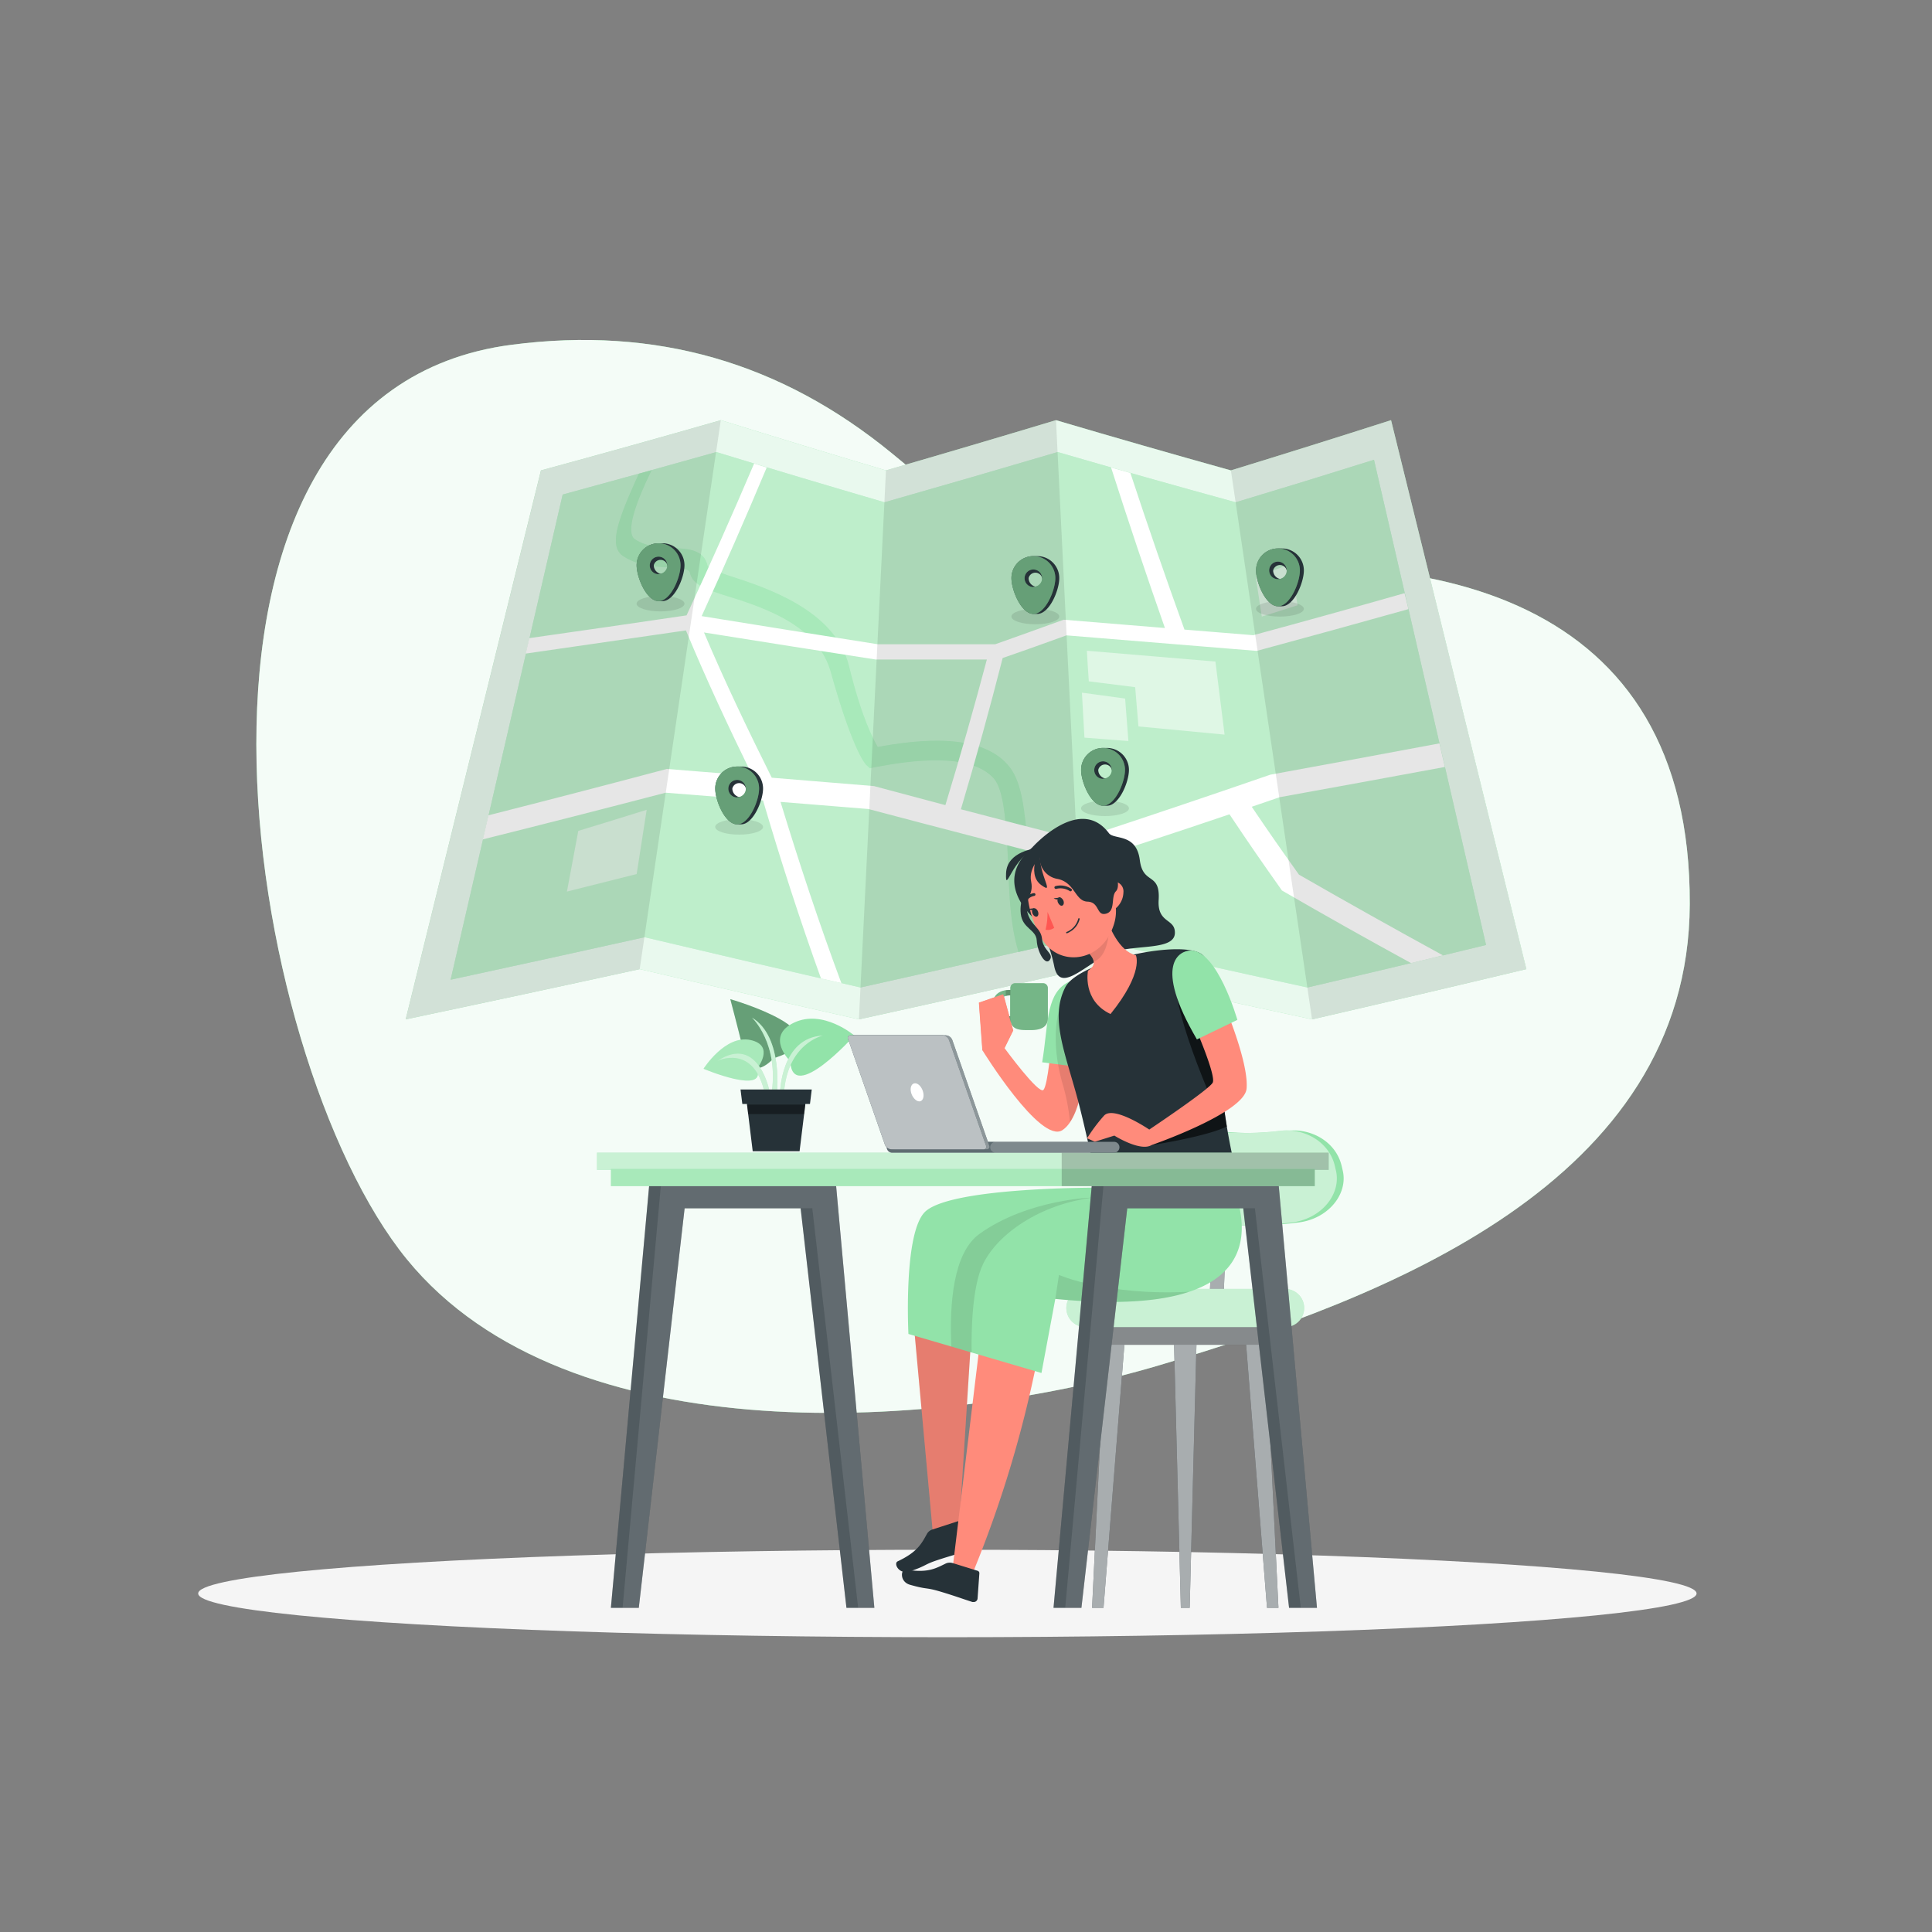 <svg xmlns="http://www.w3.org/2000/svg" viewBox="0 0 500 500"><rect x="0" y="0" width="500" height="500" fill="#808080" stroke="none"/><g id="freepik--background-simple--inject-316"><path d="M300.21,353.27C358.13,336,437.05,306.32,437.31,234c.29-80.24-67.23-94-134.13-85-31.3,4.25-49.94-13.28-72.27-31.61-28.82-23.65-61.21-33-98.46-28.17C35.07,101.84,62.6,273.6,105.29,325.89,147,377,243.63,370.09,300.21,353.27Z" style="fill:#92E3A9"></path><path d="M300.21,353.27C358.13,336,437.05,306.32,437.31,234c.29-80.24-67.23-94-134.13-85-31.3,4.25-49.94-13.28-72.27-31.61-28.82-23.65-61.21-33-98.46-28.17C35.07,101.84,62.6,273.6,105.29,325.89,147,377,243.63,370.09,300.21,353.27Z" style="fill:#fff;opacity:0.9"></path></g><g id="freepik--Shadow--inject-316"><ellipse id="freepik--path--inject-316" cx="245.18" cy="412.39" rx="193.89" ry="11.32" style="fill:#f5f5f5"></ellipse></g><g id="freepik--Map--inject-316"><path d="M318.55,121.74q-22.68-6.33-45.27-13-22,6.63-44,13-21.4-6.37-42.71-13-23.24,6.67-46.56,13L105,263.81q30.31-6.39,60.57-13,28.33,6.62,56.73,13,29-6.36,58-13,29.61,6.65,59.29,13,27.75-6.39,55.44-13L360,108.74Q339.31,115.37,318.55,121.74Z" style="fill:#92E3A9"></path><path d="M318.55,121.74q-22.68-6.33-45.27-13-22,6.63-44,13-21.4-6.37-42.71-13-23.24,6.67-46.56,13L105,263.81q30.31-6.39,60.57-13,28.33,6.62,56.73,13,29-6.36,58-13,29.61,6.65,59.29,13,27.75-6.39,55.44-13L360,108.74Q339.31,115.37,318.55,121.74Z" style="fill:#fff;opacity:0.8"></path><path d="M222.69,255.56q28.62-6.36,57.19-13,29.21,6.65,58.48,13,23.13-5.38,46.23-11-14.52-62.79-29-125.57-17.85,5.61-35.79,11-23.08-6.33-46.08-13-22.38,6.61-44.81,13-21.8-6.37-43.52-13-19.86,5.59-39.77,11-14.52,62.78-29,125.56,25.13-5.42,50.21-11Q194.7,249.16,222.69,255.56Z" style="fill:#92E3A9"></path><path d="M222.69,255.56q28.62-6.36,57.19-13,29.21,6.65,58.48,13,23.13-5.38,46.23-11-14.52-62.79-29-125.57-17.85,5.61-35.79,11-23.08-6.33-46.08-13-22.38,6.61-44.81,13-21.8-6.37-43.52-13-19.86,5.59-39.77,11-14.52,62.78-29,125.56,25.13-5.42,50.21-11Q194.7,249.16,222.69,255.56Z" style="fill:#fff;opacity:0.4"></path><path d="M265.93,218.17c-.75-8-1.36-15.27-4.5-19.47-7-9.29-23.75-7.31-34.27-5.39-1.17-2-4.17-7.57-7.46-21-3.14-12.82-17.66-19-28.86-22.61-3.16-1-7.07-2.34-7.72-3.26-.93-4.23-5-4.43-9-4.61-3.21-.15-6.87-.32-9.79-2.26-2.61-1.74.39-9.95,4.3-17.86l-3.29.9c-.28.61-.57,1.22-.85,1.84-4.65,10.38-7.05,17-3.15,19.52s8.21,2.69,11.77,2.86,5.26.36,5.48,1.48c.58,3,4.29,4.33,10.35,6.19,10.33,3.17,22.89,8,26.06,19.39,5.3,19,8.57,23.5,9.19,24.07l.93.86,1.29-.27c9.41-1.79,24.7-3.93,30.79,2.92,2.39,2.69,3,9.89,3.47,17.05.53,8.91.21,19,2.92,27.84l7.9-1.82C267.56,235.51,266.68,226.13,265.93,218.17Z" style="fill:#92E3A9"></path><path d="M265.93,218.17c-.75-8-1.36-15.27-4.5-19.47-7-9.29-23.75-7.31-34.27-5.39-1.17-2-4.17-7.57-7.46-21-3.14-12.82-17.66-19-28.86-22.61-3.16-1-7.07-2.34-7.72-3.26-.93-4.23-5-4.43-9-4.61-3.21-.15-6.87-.32-9.79-2.26-2.61-1.74.39-9.95,4.3-17.86l-3.29.9c-.28.61-.57,1.22-.85,1.84-4.65,10.38-7.05,17-3.15,19.52s8.21,2.69,11.77,2.86,5.26.36,5.48,1.48c.58,3,4.29,4.33,10.35,6.19,10.33,3.17,22.89,8,26.06,19.39,5.3,19,8.57,23.5,9.19,24.07l.93.86,1.29-.27c9.41-1.79,24.7-3.93,30.79,2.92,2.39,2.69,3,9.89,3.47,17.05.53,8.91.21,19,2.92,27.84l7.9-1.82C267.56,235.51,266.68,226.13,265.93,218.17Z" style="fill:#fff;opacity:0.2"></path><g style="opacity:0.5"><path d="M281.28,168.41l33.27,2.8c.95,7.56,1.42,11.35,2.37,18.91L294.63,188l-.85-10.16-12-1.51C281.56,173.17,281.46,171.58,281.28,168.41Z" style="fill:#fff"></path><path d="M280,179.26l11.18,1.52.85,11-11.38-.88Z" style="fill:#fff"></path></g><path d="M334,145.91c-3.56,1.41-5.35,2.11-9,3.52l1.55,10.14c3.73-1.17,5.58-1.75,9.27-2.93C335.12,152.35,334.75,150.2,334,145.91Z" style="fill:#fff;opacity:0.5"></path><path d="M167.36,209.57c-7,2.19-10.55,3.28-17.7,5.46-1.17,6.28-1.76,9.43-2.94,15.71,7.28-1.82,10.89-2.72,18.05-4.54C165.8,219.55,166.32,216.22,167.36,209.57Z" style="fill:#fff;opacity:0.5"></path><path d="M276,164.43q24.51,2,49,4l.32,0q19.62-5.3,39.18-10.79l-1-4.13q-19.54,5.56-39.15,10.88l-17.81-1.45q-7.31-20.19-14-40.54l-5-1.42q6.68,20.88,13.94,41.55l-26.21-2.15c-7,2.54-10.55,3.82-17.73,6.36H227.21q-22.82-3.6-45.62-7.29,8.73-19.11,16.84-38.47l-3.27-1q-8.43,19.79-17.48,39.28-20.34,3-40.7,5.89c-.37,1.62-.56,2.43-.93,4q20.73-3,41.47-6c5.29,12.76,11.14,25.22,17.21,37.63L172.58,199Q149.53,205.13,126.4,211c-.58,2.49-.87,3.74-1.44,6.23q23.69-5.92,47.31-12.08l25.2,2c4.56,15.5,9.52,30.88,15,46.07l5.27,1.2C212,239,206.81,223.31,202,207.53l22.73,1.84Q252,216.6,279.4,223.54q19.44-6.25,38.79-12.8c5.27,7.89,8,11.83,13.58,19.72q16.58,9.6,33.41,18.79l8.26-2Q354.69,237,336.17,226.36c-5-7-7.46-10.54-12.22-17.57l7.21-2.47q21.39-3.87,42.77-7.83c-.57-2.44-.85-3.66-1.41-6.1q-21.88,4.1-43.77,8.1-24.87,8.59-49.86,16.78-15.12-3.86-30.21-7.83,5.79-19.47,10.81-39.15C266.15,168,269.45,166.78,276,164.43Zm-31.29,43.95c-7.47-2-11.18-3-18.51-4.94l-26.47-2.17c-6.17-12.39-12.14-24.84-17.54-37.59q22.22,3.56,44.44,7l28.77,0Q250.37,189.65,244.66,208.38Z" style="fill:#fff"></path><path d="M165.55,250.81q-30.26,6.62-60.57,13l35-142.07q23.32-6.34,46.56-13Z" style="opacity:0.1"></path><path d="M280.29,250.81q-29,6.65-58,13,3.5-71,7-142.07,22-6.37,44-13Q276.78,179.78,280.29,250.81Z" style="opacity:0.1"></path><path d="M395,250.81q-27.69,6.62-55.44,13l-21-142.07q20.76-6.37,41.43-13Z" style="opacity:0.1"></path><path d="M337.44,157.57c0,1.11-2.78,2-6.2,2s-6.19-.89-6.19-2,2.77-2,6.19-2S337.44,156.47,337.44,157.57Z" style="opacity:0.1"></path><path d="M331.76,156.9c3.13,0,5.68-6.14,5.68-9.27a5.69,5.69,0,0,0-5.68-5.69h-1a5.68,5.68,0,0,0-5.68,5.69c0,3.13,2.54,9.27,5.68,9.27Zm-2.27-9.27a1.8,1.8,0,1,1,1.75,2.2A2.27,2.27,0,0,1,329.49,147.63Z" style="fill:#263238"></path><path d="M330.73,141.94a5.68,5.68,0,0,0-5.68,5.69c0,3.13,2.54,9.27,5.68,9.27s5.68-6.14,5.68-9.27A5.68,5.68,0,0,0,330.73,141.94Zm0,7.95a2.27,2.27,0,1,1,2.27-2.26A2.26,2.26,0,0,1,330.73,149.89Z" style="fill:#92E3A9"></path><path d="M330.73,141.94a5.68,5.68,0,0,0-5.68,5.69c0,3.13,2.54,9.27,5.68,9.27s5.68-6.14,5.68-9.27A5.68,5.68,0,0,0,330.73,141.94Zm0,7.95a2.27,2.27,0,1,1,2.27-2.26A2.26,2.26,0,0,1,330.73,149.89Z" style="opacity:0.3"></path><path d="M292.17,209.2c0,1.1-2.77,2-6.19,2s-6.2-.9-6.2-2,2.78-2,6.2-2S292.17,208.09,292.17,209.2Z" style="opacity:0.1"></path><path d="M286.49,208.52c3.14,0,5.68-6.13,5.68-9.27a5.68,5.68,0,0,0-5.68-5.68h-1a5.68,5.68,0,0,0-5.69,5.68c0,3.14,2.55,9.27,5.69,9.27Zm-2.26-9.27a1.8,1.8,0,1,1,1.75,2.2A2.25,2.25,0,0,1,284.23,199.25Z" style="fill:#263238"></path><path d="M285.47,193.57a5.68,5.68,0,0,0-5.69,5.68c0,3.14,2.55,9.27,5.69,9.27s5.68-6.13,5.68-9.27A5.68,5.68,0,0,0,285.47,193.57Zm0,8a2.27,2.27,0,1,1,2.26-2.27A2.27,2.27,0,0,1,285.47,201.52Z" style="fill:#92E3A9"></path><path d="M285.47,193.57a5.68,5.68,0,0,0-5.69,5.68c0,3.14,2.55,9.27,5.69,9.27s5.68-6.13,5.68-9.27A5.68,5.68,0,0,0,285.47,193.57Zm0,8a2.27,2.27,0,1,1,2.26-2.27A2.27,2.27,0,0,1,285.47,201.52Z" style="opacity:0.3"></path><path d="M197.48,214c0,1.11-2.78,2-6.2,2s-6.19-.89-6.19-2,2.77-2,6.19-2S197.48,212.91,197.48,214Z" style="opacity:0.1"></path><path d="M191.8,213.34c3.13,0,5.68-6.14,5.68-9.27a5.69,5.69,0,0,0-5.68-5.69h-1a5.68,5.68,0,0,0-5.68,5.69c0,3.13,2.54,9.27,5.68,9.27Zm-2.27-9.27a1.8,1.8,0,1,1,1.75,2.2A2.27,2.27,0,0,1,189.53,204.07Z" style="fill:#263238"></path><path d="M190.77,198.38a5.68,5.68,0,0,0-5.68,5.69c0,3.13,2.54,9.27,5.68,9.27s5.68-6.14,5.68-9.27A5.68,5.68,0,0,0,190.77,198.38Zm0,8a2.27,2.27,0,1,1,2.26-2.26A2.26,2.26,0,0,1,190.77,206.33Z" style="fill:#92E3A9"></path><path d="M190.77,198.38a5.68,5.68,0,0,0-5.68,5.69c0,3.13,2.54,9.27,5.68,9.27s5.68-6.14,5.68-9.27A5.68,5.68,0,0,0,190.77,198.38Zm0,8a2.27,2.27,0,1,1,2.26-2.26A2.26,2.26,0,0,1,190.77,206.33Z" style="opacity:0.3"></path><path d="M177.14,156.23c0,1.11-2.77,2-6.19,2s-6.2-.89-6.2-2,2.78-2,6.2-2S177.14,155.13,177.14,156.23Z" style="opacity:0.1"></path><path d="M171.46,155.56c3.14,0,5.68-6.14,5.68-9.27a5.68,5.68,0,0,0-5.68-5.69h-1a5.69,5.69,0,0,0-5.69,5.69c0,3.13,2.55,9.27,5.69,9.27Zm-2.26-9.27a1.8,1.8,0,1,1,1.75,2.2A2.25,2.25,0,0,1,169.2,146.29Z" style="fill:#263238"></path><path d="M170.44,140.6a5.69,5.69,0,0,0-5.69,5.69c0,3.13,2.55,9.27,5.69,9.27s5.68-6.14,5.68-9.27A5.69,5.69,0,0,0,170.44,140.6Zm0,8a2.27,2.27,0,1,1,2.26-2.26A2.27,2.27,0,0,1,170.44,148.55Z" style="fill:#92E3A9"></path><path d="M170.44,140.6a5.69,5.69,0,0,0-5.69,5.69c0,3.13,2.55,9.27,5.69,9.27s5.68-6.14,5.68-9.27A5.69,5.69,0,0,0,170.44,140.6Zm0,8a2.27,2.27,0,1,1,2.26-2.26A2.27,2.27,0,0,1,170.44,148.55Z" style="opacity:0.3"></path><path d="M274.14,159.56c0,1.1-2.77,2-6.19,2s-6.2-.9-6.2-2,2.78-2,6.2-2S274.14,158.45,274.14,159.56Z" style="opacity:0.1"></path><path d="M268.46,158.88c3.14,0,5.68-6.13,5.68-9.27a5.68,5.68,0,0,0-5.68-5.69h-1a5.69,5.69,0,0,0-5.69,5.69c0,3.14,2.55,9.27,5.69,9.27Zm-2.26-9.27a1.8,1.8,0,1,1,1.75,2.2A2.25,2.25,0,0,1,266.2,149.61Z" style="fill:#263238"></path><path d="M267.44,143.92a5.69,5.69,0,0,0-5.69,5.69c0,3.14,2.55,9.27,5.69,9.27s5.68-6.13,5.68-9.27A5.69,5.69,0,0,0,267.44,143.92Zm0,8a2.27,2.27,0,1,1,2.26-2.26A2.27,2.27,0,0,1,267.44,151.87Z" style="fill:#92E3A9"></path><path d="M267.44,143.92a5.69,5.69,0,0,0-5.69,5.69c0,3.14,2.55,9.27,5.69,9.27s5.68-6.13,5.68-9.27A5.69,5.69,0,0,0,267.44,143.92Zm0,8a2.27,2.27,0,1,1,2.26-2.26A2.27,2.27,0,0,1,267.44,151.87Z" style="opacity:0.3"></path></g><g id="freepik--Character--inject-316"><path d="M335.76,316.41a96.21,96.21,0,0,1-23.86,0c-8-.84-13.18-7.37-11.75-13.47.12-.47.17-.71.28-1.19,1.44-6.1,7.64-9.78,13.95-9.12a76.62,76.62,0,0,0,18.9,0c6.31-.66,12.51,3,13.94,9.12.12.48.17.72.28,1.19C348.94,309,343.73,315.57,335.76,316.41Z" style="fill:#92E3A9"></path><polygon points="326.59 313.49 325.69 335.43 329.29 335.43 330.19 313.49 326.59 313.49" style="fill:#263238"></polygon><polygon points="313.07 335.43 316.67 335.43 317.57 313.49 313.97 313.49 313.07 335.43" style="fill:#263238"></polygon><g style="opacity:0.6"><polygon points="326.59 313.49 325.69 335.43 329.29 335.43 330.19 313.49 326.59 313.49" style="fill:#fff"></polygon><polygon points="313.07 335.43 316.67 335.43 317.57 313.49 313.97 313.49 313.07 335.43" style="fill:#fff"></polygon></g><polygon points="327.26 342.12 286.23 342.12 282.63 416.1 285.59 416.1 290.99 348.03 303.85 348.03 305.6 416.1 307.89 416.1 309.64 348.03 322.5 348.03 327.9 416.1 330.86 416.1 327.26 342.12" style="fill:#263238"></polygon><polygon points="327.26 342.12 286.23 342.12 282.63 416.1 285.59 416.1 290.99 348.03 303.85 348.03 305.6 416.1 307.89 416.1 309.64 348.03 322.5 348.03 327.9 416.1 330.86 416.1 327.26 342.12" style="fill:#fff;opacity:0.6"></polygon><polygon points="327.26 342.12 286.23 342.12 285.94 348.03 290.99 348.03 303.85 348.03 309.64 348.03 322.5 348.03 327.55 348.03 327.26 342.12" style="opacity:0.2"></polygon><path d="M334,316.41a96.29,96.29,0,0,1-23.87,0c-8-.84-13.17-7.37-11.74-13.47.11-.47.17-.71.28-1.19,1.43-6.1,7.63-9.78,13.94-9.12a76.62,76.62,0,0,0,18.9,0c6.32-.66,12.52,3,13.95,9.12.11.48.17.72.28,1.19C347.17,309,342,315.57,334,316.41Z" style="fill:#92E3A9"></path><g style="opacity:0.5"><path d="M334,316.41a96.29,96.29,0,0,1-23.87,0c-8-.84-13.17-7.37-11.74-13.47.11-.47.17-.71.28-1.19,1.43-6.1,7.63-9.78,13.94-9.12a76.62,76.62,0,0,0,18.9,0c6.32-.66,12.52,3,13.95,9.12.11.48.17.72.28,1.19C347.17,309,342,315.57,334,316.41Z" style="fill:#fff"></path></g><g style="opacity:0.7"><path d="M333,304.19a1.55,1.55,0,1,1-1.55-1.55A1.55,1.55,0,0,1,333,304.19Z" style="fill:#fff"></path><path d="M314.28,304.19a1.56,1.56,0,1,1-1.55-1.55A1.55,1.55,0,0,1,314.28,304.19Z" style="fill:#fff"></path></g><path d="M332.59,343.44H280.9a4.92,4.92,0,0,1-4.93-4.93h0a4.93,4.93,0,0,1,4.93-4.93h51.69a4.93,4.93,0,0,1,4.93,4.93h0A4.92,4.92,0,0,1,332.59,343.44Z" style="fill:#92E3A9"></path><path d="M332.59,343.44H280.9a4.92,4.92,0,0,1-4.93-4.93h0a4.93,4.93,0,0,1,4.93-4.93h51.69a4.93,4.93,0,0,1,4.93,4.93h0A4.92,4.92,0,0,1,332.59,343.44Z" style="fill:#fff;opacity:0.5"></path><path d="M268.39,238.38s-12.35-9.57-1.3-19c0,0,12.27-13.88,19.9-3.75,1.33,1.76,7.12-.08,8,7,.82,6.46,5.32,3,4.87,10.27-.38,6.18,4.28,4.7,4.2,8.55-.1,5-12,2.55-17.77,5.7-6.45,3.53-12.06,9.6-13.44,3A38.12,38.12,0,0,0,268.39,238.38Z" style="fill:#263238"></path><path d="M281,272.88s-.39,15.88-6.05,19.6-20.67-20.62-20.67-20.62l-.9-12.37,6.3-2.18,2.55,9.37-2.25,4.58s8.9,12.15,10.07,10.8,2-11.92,2-11.92Z" style="fill:#ff8b7b"></path><path d="M275.71,254.61c-5.11,3.33-4.44,11.1-6,20.31L282,276.51S284.82,248.68,275.71,254.61Z" style="fill:#92E3A9"></path><path d="M274.9,259.11s-3.79,7.35,0,21.07a50.65,50.65,0,0,1,2,10.2c2.46-3.69,3.43-10.08,3.81-14l1.23.16s1.05-10.19-.14-16.92l-3.64-2.15Z" style="opacity:0.1"></path><polygon points="236.44 342.27 241.41 396.6 248.09 397.38 251.53 343.2 236.44 342.27" style="fill:#ff8b7b"></polygon><polygon points="236.44 342.27 241.41 396.6 248.09 397.38 251.53 343.2 236.44 342.27" style="opacity:0.1"></polygon><path d="M241.38,395.81l6.42-2.08a.64.64,0,0,1,.74.27l3.31,5.6a1,1,0,0,1-.36,1.43.72.72,0,0,1-.2.09c-2.68.83-5.11,1.46-8.43,2.55-3.93,1.29-2.78,1.43-7.37,3-2.77.95-4.31-2-3.19-2.59,5.18-2.44,6.2-4.6,7.65-7.21A2.46,2.46,0,0,1,241.38,395.81Z" style="fill:#263238"></path><path d="M253.73,346.44l-7.15,59.07,5.26,1.35A298.41,298.41,0,0,0,268.4,352Z" style="fill:#ff8b7b"></path><path d="M246.55,404.52l6.46,2a.64.64,0,0,1,.45.65L253,413.6a1,1,0,0,1-1.11,1,.83.83,0,0,1-.22,0c-2.68-.86-5-1.72-8.38-2.72-4-1.18-3.1-.41-7.77-1.74-2.81-.8-2.37-4.14-1.14-3.94,5.65.95,7.71-.25,10.39-1.57A2.57,2.57,0,0,1,246.55,404.52Z" style="fill:#263238"></path><path d="M317.32,301.54a14.82,14.82,0,0,0,1.23,4.19c4.46,10.37,11,36-45.44,30.43l-3.58,19.17-34.43-10.1s-1.38-26.63,4.48-31.78c7.22-6.34,45.44-6.09,45.44-6.09l-.2-4.59Z" style="fill:#92E3A9"></path><path d="M253.49,319.33c-6.82,4.9-7.8,18.12-7.28,29.16l5.25,1.54c-.09-4.78,0-16.93,3-23,3.81-7.72,14.69-15.39,28.55-17.11C283,309.87,266,310.33,253.49,319.33Z" style="opacity:0.1"></path><path d="M296.08,303.77c5.85.22,24.23,1.82,23.22-3a161.19,161.19,0,0,1-3.4-22.28c-.95-13.4-.13-26.8-4.52-31.21-4.58-4.59-32.17,1.37-35.67,8.2-4.1,8,0,17,3.28,29.34,1.95,7.38,3.23,14.25,4.45,18C284.42,305.88,292.92,303.66,296.08,303.77Z" style="fill:#263238"></path><path d="M318.55,305.73a14.82,14.82,0,0,1-1.23-4.19l-32.5,1.23.19,4.37c1.7.46,4.6.79,9.16,0,7.59-1.37,16.37,2.25,24.78-.43Z" style="opacity:0.1"></path><path d="M298,296.35s13.77-2.08,19.51-4.8c-.63-3.77-1.26-8.31-1.59-13-.73-10.21-.43-20.42-2.19-26.65l-9.54,1.91s-.75,6.68,8.7,29.18L310,289.71Z" style="opacity:0.6"></path><path d="M307.74,334.31c-21.33,1.1-33.68-4.36-33.68-4.36l-.95,6.21C289.36,337.75,300.38,336.77,307.74,334.31Z" style="opacity:0.1"></path><path d="M309.47,266.23s5.28,12.16,4.38,13.95-16.42,12.15-16.42,12.15-9.25-6.3-11.71-3.6a42.75,42.75,0,0,0-4.38,5.85l2,.9,5.05-1.59s6.7,4.23,9.62,2.46c0,0,24-8.3,24.6-14.59s-5.08-20-5.08-20Z" style="fill:#ff8b7b"></path><path d="M308,246c-2.53.11-9.82,3.18,1.76,23l10.47-5.06S315,245.65,308,246Z" style="fill:#92E3A9"></path><path d="M285.59,235.71c1.5,4.42,4.06,10.45,8.37,11.51,0,0,2.18,4.38-6.56,15.21-7.39-3.48-5.83-11.22-5.83-11.22,1.56-1,2.32-2.3.13-4.64Z" style="fill:#ff8b7b"></path><path d="M283.88,240.47l-2.18,6.1a4.52,4.52,0,0,1,1.34,2.31c4.24-1.53,4-9.3,4-9.3Z" style="opacity:0.1"></path><path d="M286.87,225.91c2,7.54,2.94,10.68.44,15.69-3.76,7.54-13.46,8.28-17.63,1.48-3.74-6.13-6.32-17.48,0-22.73a10.61,10.61,0,0,1,17.2,5.56Z" style="fill:#ff8b7b"></path><path d="M275.18,233c.25.59.14,1.19-.24,1.36s-.89-.19-1.14-.77-.13-1.19.24-1.35S274.92,232.5,275.18,233Z" style="fill:#263238"></path><path d="M268.61,235.85c.24.59.13,1.19-.24,1.35s-.9-.18-1.15-.76-.13-1.19.25-1.35S268.36,235.27,268.61,235.85Z" style="fill:#263238"></path><path d="M267.65,235.05l-1.57.19S267.26,236,267.65,235.05Z" style="fill:#263238"></path><path d="M271.09,236a17,17,0,0,1-.51,4.61,2.79,2.79,0,0,0,2.25-.49Z" style="fill:#ff5652"></path><path d="M277,241.09a5,5,0,0,1-.83.43.18.18,0,0,1-.24-.09h0a.18.18,0,0,1,.11-.24,5,5,0,0,0,3-3.4.19.19,0,0,1,.22-.15.18.18,0,0,1,.15.21A5.18,5.18,0,0,1,277,241.09Z" style="fill:#263238"></path><path d="M277.27,230.6a.38.38,0,0,1-.44,0,4.37,4.37,0,0,0-3.47-.56.38.38,0,0,1-.46-.26.36.36,0,0,1,.25-.45h0a5.05,5.05,0,0,1,4.15.72.36.36,0,0,1,0,.51h0A.18.18,0,0,1,277.27,230.6Z" style="fill:#263238"></path><path d="M265.34,233.65a.37.37,0,0,1-.38,0,.36.36,0,0,1-.15-.5,3.61,3.61,0,0,1,2.76-2,.35.35,0,0,1,.4.31v0a.37.37,0,0,1-.33.4h0a3,3,0,0,0-2.14,1.63A.41.41,0,0,1,265.34,233.65Z" style="fill:#263238"></path><path d="M274.26,232.3l-1.57.18S273.84,233.24,274.26,232.3Z" style="fill:#263238"></path><path d="M290.74,230.94a5.6,5.6,0,0,1-1.72,3.9c-1.43,1.34-3,.28-3.42-1.55-.32-1.65,0-4.33,1.82-5a2.52,2.52,0,0,1,3.32,2.66Z" style="fill:#ff8b7b"></path><path d="M269.07,222.28a5.5,5.5,0,0,0,4.6,5.18c4.55.9,4.53,5.76,7.76,5.88s2.25,3.79,4.81,3.12,1.18-4.38,2.56-5.8c1.95-2-1.81-10.7-6.38-12.5S268.17,216.43,269.07,222.28Z" style="fill:#263238"></path><path d="M269.68,221.31s-3.59,3.12-2.82,6.84-1.91,4.33-1,7.89,3.55,4,3.83,7,3.16,3.73,2,5.38-3.23-2.1-3.38-5-3.68-3.06-4.13-6.89,1.58-5.63,1-9-1-8.18,5.41-7.88S269.68,221.31,269.68,221.31Z" style="fill:#263238"></path><path d="M269.47,218.74s-4.11,7.33,0,10.31S267.71,225.28,269.47,218.74Z" style="fill:#263238"></path><path d="M268.28,219.54s-7.71.69-7.91,6.47S261.89,221.77,268.28,219.54Z" style="fill:#263238"></path><path d="M257,259.77a4.48,4.48,0,0,0,4.33,4.63h.23c.43,2,2.2,2.19,4.31,2.19h.91c2.44,0,4.41-.69,4.41-3.13v-7.76a1.26,1.26,0,0,0-1.25-1.26h-7.23a1.26,1.26,0,0,0-1.25,1.26v.5h-.13C258.68,256.18,257,257.5,257,259.77Zm1.6.18c0-1.48,1.07-2.34,2.82-2.34h0V263h0A2.91,2.91,0,0,1,258.63,260Z" style="fill:#92E3A9"></path><path d="M257,259.77a4.48,4.48,0,0,0,4.33,4.63h.23c.43,2,2.2,2.19,4.31,2.19h.91c2.44,0,4.41-.69,4.41-3.13v-7.76a1.26,1.26,0,0,0-1.25-1.26h-7.23a1.26,1.26,0,0,0-1.25,1.26v.5h-.13C258.68,256.18,257,257.5,257,259.77Zm1.6.18c0-1.48,1.07-2.34,2.82-2.34h0V263h0A2.91,2.91,0,0,1,258.63,260Z" style="opacity:0.2"></path><path d="M261.45,263h0v.48a4.83,4.83,0,0,0,.1.94h-.23a4,4,0,0,1-1.1-.15v-1.54A2.85,2.85,0,0,0,261.45,263Z" style="opacity:0.1"></path><path d="M261.36,256.18h.13v1.42h0a4.34,4.34,0,0,0-1.19.16v-1.5A6.45,6.45,0,0,1,261.36,256.18Z" style="opacity:0.1"></path><path d="M261.45,263h0v.48a4.83,4.83,0,0,0,.1.94h-.23a4,4,0,0,1-1.1-.15v-1.54A2.85,2.85,0,0,0,261.45,263Z" style="opacity:0.1"></path><path d="M261.36,256.18h.13v1.42h0a4.34,4.34,0,0,0-1.19.16v-1.5A6.45,6.45,0,0,1,261.36,256.18Z" style="opacity:0.1"></path><polygon points="254.23 271.86 253.33 259.49 259.63 257.31 262.18 266.69 259.93 271.26 254.23 271.86" style="fill:#ff8b7b"></polygon></g><g id="freepik--Desk--inject-316"><path d="M200.2,273.89s-5.71,6.51-7.57-1.09S189,258.58,189,258.58,219.88,267.46,200.2,273.89Z" style="fill:#92E3A9"></path><path d="M200.2,273.89s-5.71,6.51-7.57-1.09S189,258.58,189,258.58,219.88,267.46,200.2,273.89Z" style="opacity:0.3"></path><path d="M201,283.72s2-15.29-6.39-20.36c0,0,7.21,6.72,5,20.17Z" style="fill:#92E3A9"></path><path d="M201,283.72s2-15.29-6.39-20.36c0,0,7.21,6.72,5,20.17Z" style="fill:#fff;opacity:0.5"></path><path d="M204.53,274.67s-6.6-6.41.94-10S221.11,268,221.11,268,205.05,285.92,204.53,274.67Z" style="fill:#92E3A9"></path><path d="M201.87,283S202,268.49,213,268c0,0-9.23,1.92-10.13,15Z" style="fill:#92E3A9"></path><path d="M201.87,283S202,268.49,213,268c0,0-9.23,1.92-10.13,15Z" style="fill:#fff;opacity:0.5"></path><path d="M195.89,276.6s4.87-6-1.66-7.44-12.16,7.44-12.16,7.44S198.45,283.49,195.89,276.6Z" style="fill:#92E3A9"></path><path d="M195.89,276.6s4.87-6-1.66-7.44-12.16,7.44-12.16,7.44S198.45,283.49,195.89,276.6Z" style="fill:#fff;opacity:0.2"></path><path d="M199.28,283s-2.7-15.64-13.61-8.44c0,0,9.45-4.61,12.26,8.44Z" style="fill:#92E3A9"></path><path d="M199.28,283s-2.7-15.64-13.61-8.44c0,0,9.45-4.61,12.26,8.44Z" style="fill:#fff;opacity:0.5"></path><polygon points="210.08 281.96 191.65 281.96 192.11 285.7 193.31 285.7 194.8 297.94 206.93 297.94 208.43 285.7 209.62 285.7 210.08 281.96" style="fill:#263238"></polygon><polygon points="208.11 288.32 208.41 285.86 193.33 285.86 193.63 288.32 208.11 288.32" style="opacity:0.4"></polygon><polygon points="330.93 306.85 327.9 306.85 285.58 306.85 282.55 306.85 272.65 416.1 275.68 416.1 276.84 416.1 279.87 416.1 291.73 312.7 321.75 312.7 333.61 416.1 336.64 416.1 337.8 416.1 340.83 416.1 330.93 306.85" style="fill:#263238"></polygon><polygon points="330.93 306.85 327.9 306.85 285.58 306.85 282.55 306.85 272.65 416.1 275.68 416.1 276.84 416.1 279.87 416.1 291.73 312.7 321.75 312.7 333.61 416.1 336.64 416.1 337.8 416.1 340.83 416.1 330.93 306.85" style="fill:#fff;opacity:0.2"></polygon><polygon points="291.73 312.7 324.77 312.7 336.64 416.1 340.83 416.1 330.93 306.85 285.58 306.85 275.68 416.1 279.87 416.1 291.73 312.7" style="fill:#fff;opacity:0.1"></polygon><polygon points="216.38 306.85 213.35 306.85 171.03 306.85 168 306.85 158.1 416.1 161.13 416.1 162.29 416.1 165.32 416.1 177.18 312.7 207.2 312.7 219.06 416.1 222.09 416.1 223.25 416.1 226.28 416.1 216.38 306.85" style="fill:#263238"></polygon><polygon points="216.38 306.85 213.35 306.85 171.03 306.85 168 306.85 158.1 416.1 161.13 416.1 162.29 416.1 165.32 416.1 177.18 312.7 207.2 312.7 219.06 416.1 222.09 416.1 223.25 416.1 226.28 416.1 216.38 306.85" style="fill:#fff;opacity:0.2"></polygon><polygon points="177.18 312.7 210.22 312.7 222.09 416.1 226.28 416.1 216.38 306.85 171.03 306.85 161.13 416.1 165.32 416.1 177.18 312.7" style="fill:#fff;opacity:0.1"></polygon><rect x="154.5" y="298.31" width="189.36" height="4.45" style="fill:#92E3A9"></rect><rect x="154.5" y="298.31" width="189.36" height="4.45" style="fill:#fff;opacity:0.5"></rect><rect x="274.77" y="298.31" width="69.09" height="4.45" style="opacity:0.2"></rect><rect x="158.1" y="302.52" width="182.16" height="4.45" style="fill:#92E3A9"></rect><rect x="158.1" y="302.52" width="182.16" height="4.45" style="fill:#fff;opacity:0.2"></rect><rect x="274.77" y="302.52" width="65.49" height="4.45" style="opacity:0.2"></rect><path d="M288.31,295.51H230.89a1.4,1.4,0,0,0,0,2.8h57.42a1.4,1.4,0,0,0,0-2.8Z" style="fill:#1a2e35"></path><path d="M288.31,295.51H230.89a1.4,1.4,0,0,0,0,2.8h57.42a1.4,1.4,0,0,0,0-2.8Z" style="fill:#fff;opacity:0.3"></path><path d="M231.65,297.45h23.78a.66.66,0,0,0,.62-.88l-9.58-27.37a1.88,1.88,0,0,0-1.78-1.26H220.92a.66.66,0,0,0-.63.88l9.59,27.37A1.86,1.86,0,0,0,231.65,297.45Z" style="fill:#1a2e35"></path><path d="M231.65,297.45h23.78a.66.66,0,0,0,.62-.88l-9.58-27.37a1.88,1.88,0,0,0-1.78-1.26H220.92a.66.66,0,0,0-.63.88l9.59,27.37A1.86,1.86,0,0,0,231.65,297.45Z" style="fill:#fff;opacity:0.5"></path><path d="M230.81,297.45h23.77a.66.66,0,0,0,.63-.88l-9.59-27.37a1.86,1.86,0,0,0-1.77-1.26H220.07a.66.66,0,0,0-.62.88L229,296.19A1.88,1.88,0,0,0,230.81,297.45Z" style="fill:#1a2e35"></path><path d="M230.81,297.45h23.77a.66.66,0,0,0,.63-.88l-9.59-27.37a1.86,1.86,0,0,0-1.77-1.26H220.07a.66.66,0,0,0-.62.88L229,296.19A1.88,1.88,0,0,0,230.81,297.45Z" style="fill:#fff;opacity:0.7"></path><path d="M238.92,282.69c.31,1.3-.16,2.35-1,2.35s-1.84-1.05-2.15-2.35.17-2.34,1.05-2.34S238.62,281.4,238.92,282.69Z" style="fill:#fff"></path><path d="M257.67,298.31a1.4,1.4,0,0,1,0-2.8h30.64a1.4,1.4,0,0,1,0,2.8Z" style="fill:#fff;opacity:0.2"></path></g></svg>